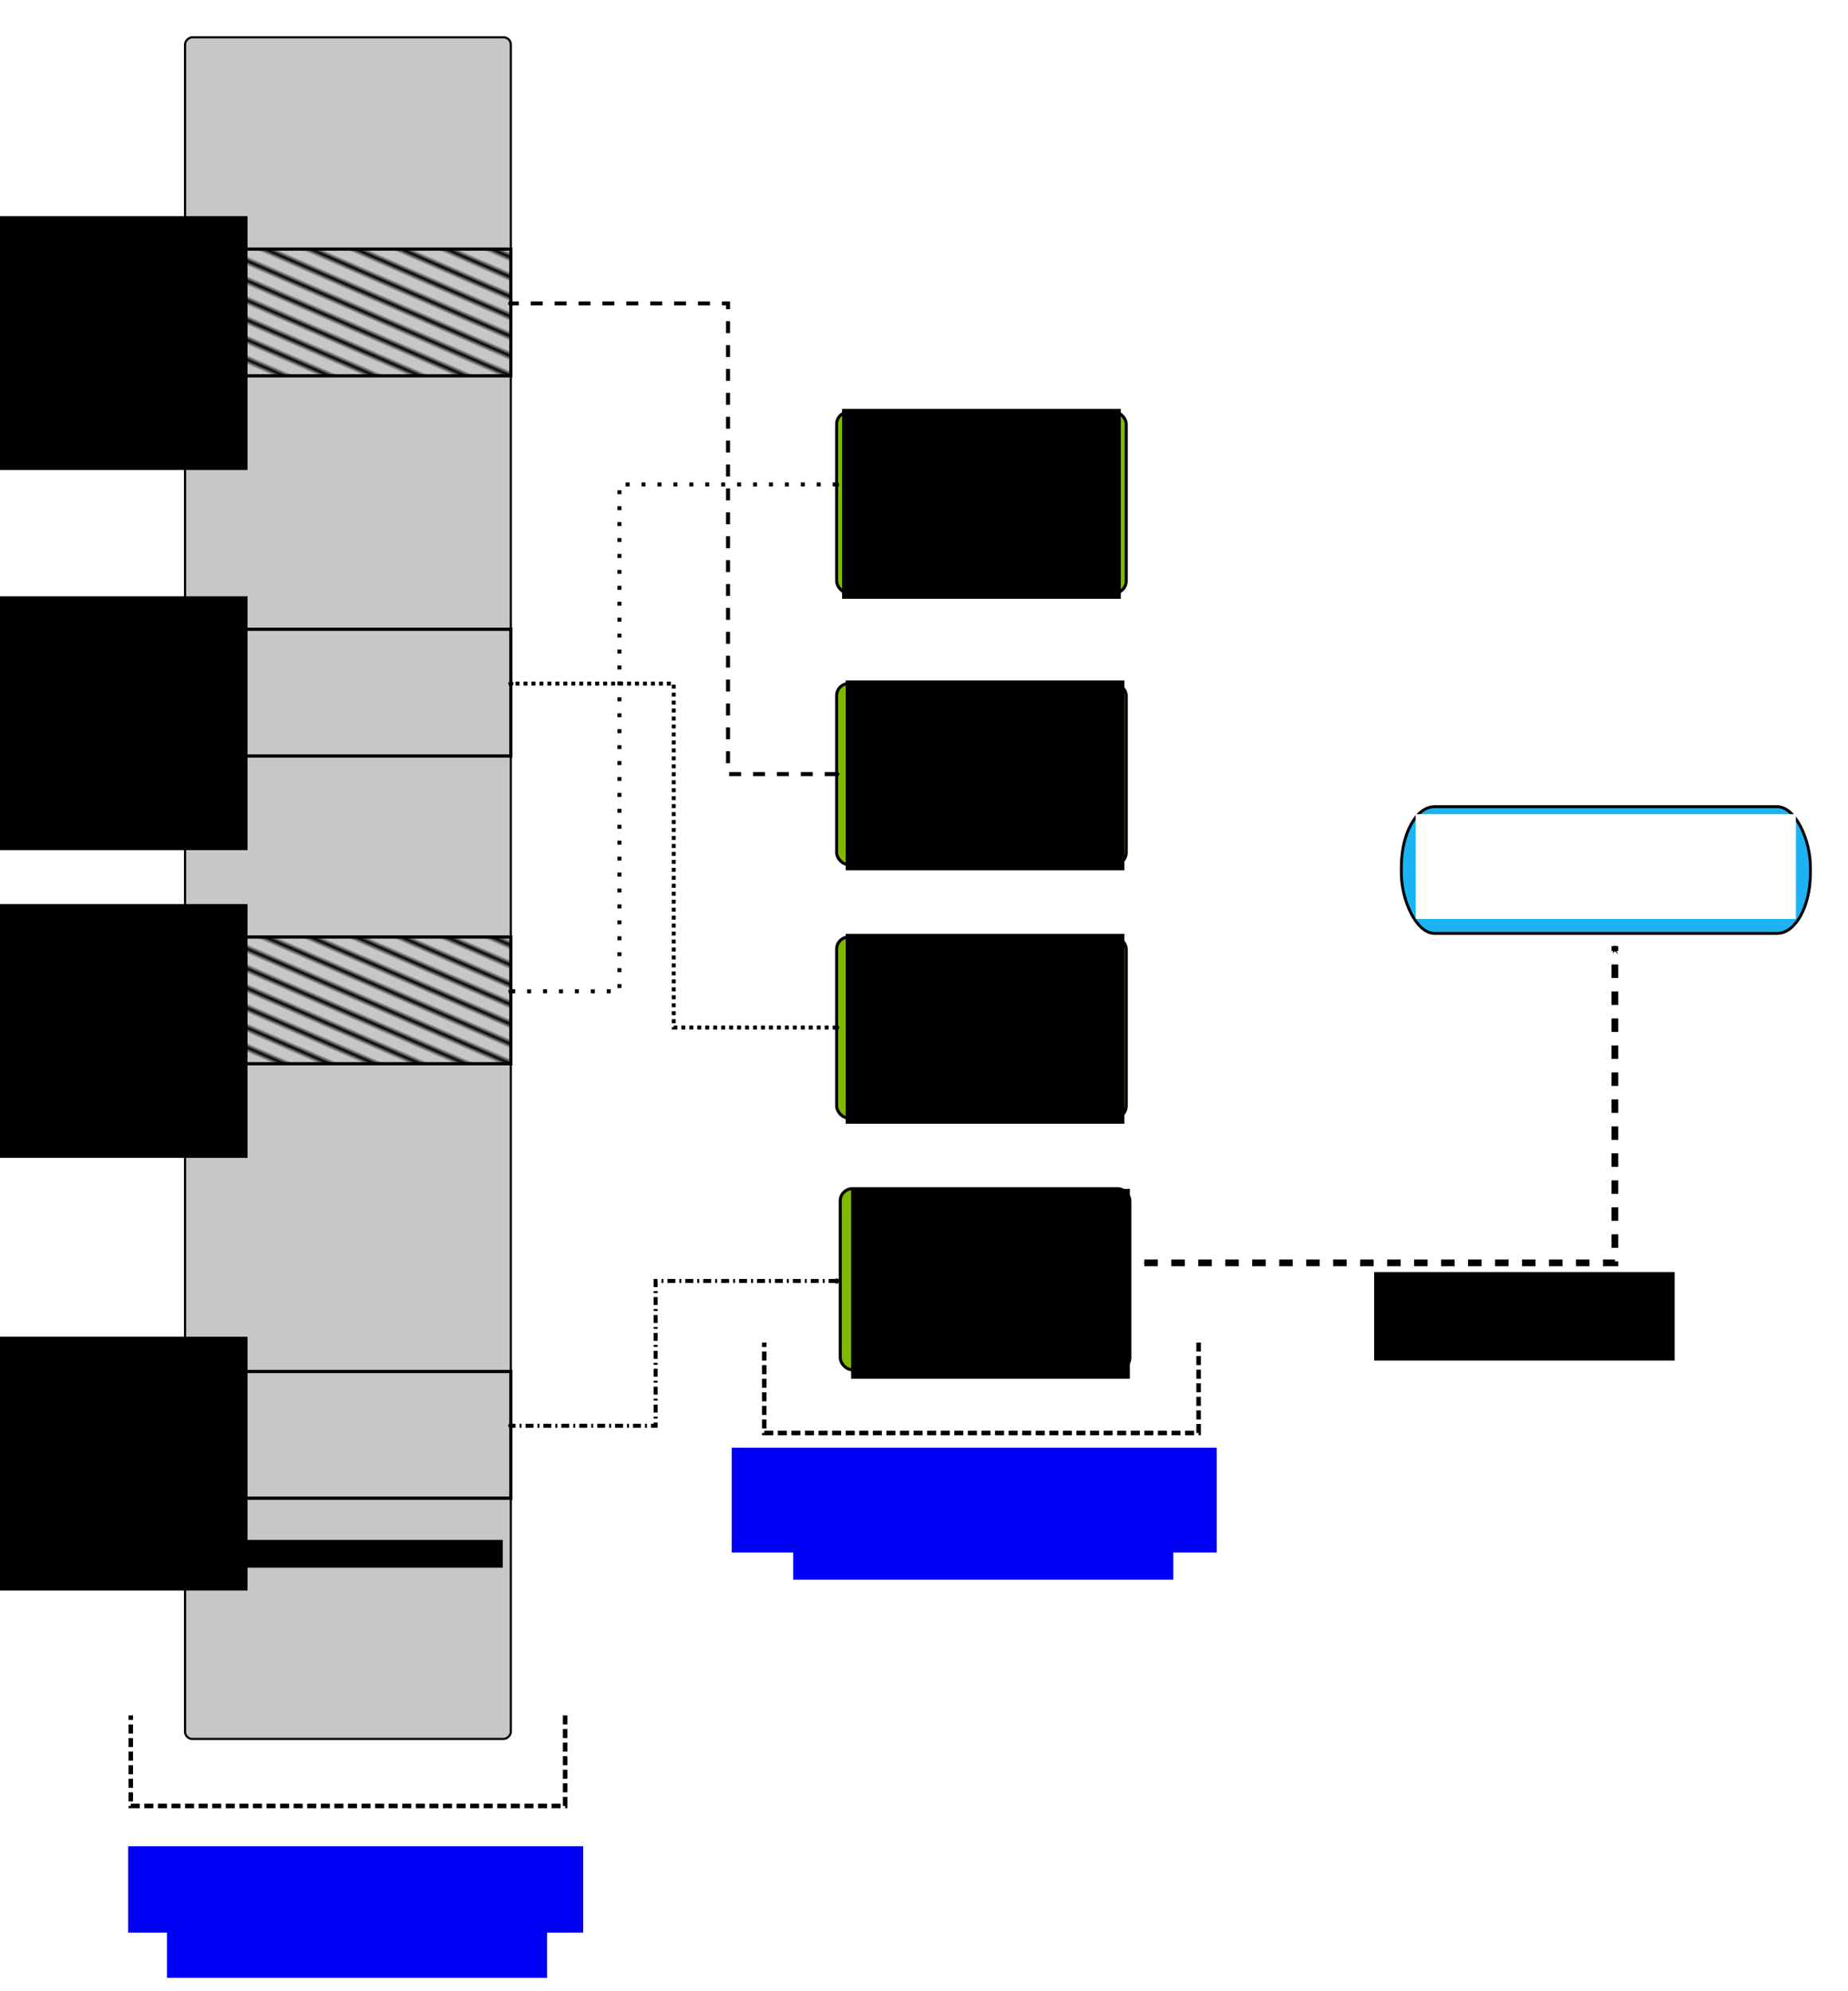 <?xml version="1.0" encoding="UTF-8" standalone="no"?>
<!-- Created with Inkscape (http://www.inkscape.org/) -->

<svg
   xmlns:dc="http://purl.org/dc/elements/1.1/"
   xmlns:cc="http://creativecommons.org/ns#"
   xmlns:rdf="http://www.w3.org/1999/02/22-rdf-syntax-ns#"
   xmlns:svg="http://www.w3.org/2000/svg"
   xmlns="http://www.w3.org/2000/svg"
   xmlns:xlink="http://www.w3.org/1999/xlink"
   xmlns:sodipodi="http://sodipodi.sourceforge.net/DTD/sodipodi-0.dtd"
   xmlns:inkscape="http://www.inkscape.org/namespaces/inkscape"
   width="1021.023"
   height="1099.986"
   id="svg2"
   version="1.1"
   inkscape:version="0.48.5 r10040"
   sodipodi:docname="doc-paging-vert-data.svg"
   inkscape:export-filename="/home/rick/mnt/stuff/shared/src/virtmem/doc-paging.png"
   inkscape:export-xdpi="90"
   inkscape:export-ydpi="90">
  <defs
     id="defs4">
    <marker
       inkscape:stockid="DiamondM"
       orient="auto"
       refY="0"
       refX="0"
       id="DiamondM"
       style="overflow:visible">
      <path
         id="path5645"
         d="M 0,-7.071 -7.071,0 0,7.071 7.071,0 0,-7.071 z"
         style="fill-rule:evenodd;stroke:#000000;stroke-width:1pt"
         transform="scale(0.4,0.4)"
         inkscape:connector-curvature="0" />
    </marker>
    <marker
       inkscape:stockid="DotM"
       orient="auto"
       refY="0"
       refX="0"
       id="DotM"
       style="overflow:visible">
      <path
         id="path5627"
         d="m -2.5,-1 c 0,2.76 -2.24,5 -5,5 -2.76,0 -5,-2.24 -5,-5 0,-2.76 2.24,-5 5,-5 2.76,0 5,2.24 5,5 z"
         style="fill-rule:evenodd;stroke:#000000;stroke-width:1pt"
         transform="matrix(0.4,0,0,0.4,2.96,0.4)"
         inkscape:connector-curvature="0" />
    </marker>
    <marker
       inkscape:stockid="Arrow2Sstart"
       orient="auto"
       refY="0"
       refX="0"
       id="Arrow2Sstart"
       style="overflow:visible">
      <path
         id="path5593"
         style="fill-rule:evenodd;stroke-width:0.625;stroke-linejoin:round"
         d="M 8.719,4.034 -2.207,0.016 8.719,-4.002 c -1.745,2.372 -1.735,5.617 -6e-7,8.035 z"
         transform="matrix(0.3,0,0,0.3,-0.69,0)"
         inkscape:connector-curvature="0" />
    </marker>
    <marker
       inkscape:stockid="SquareL"
       orient="auto"
       refY="0"
       refX="0"
       id="SquareL"
       style="overflow:visible">
      <path
         id="path5633"
         d="M -5,-5 -5,5 5,5 5,-5 -5,-5 z"
         style="fill-rule:evenodd;stroke:#000000;stroke-width:1pt"
         transform="scale(0.8,0.8)"
         inkscape:connector-curvature="0" />
    </marker>
    <marker
       inkscape:stockid="EmptyDiamondM"
       orient="auto"
       refY="0"
       refX="0"
       id="EmptyDiamondM"
       style="overflow:visible">
      <path
         id="path5672"
         d="M 0,-7.071 -7.071,0 0,7.071 7.071,0 0,-7.071 z"
         style="fill:#ffffff;fill-rule:evenodd;stroke:#000000;stroke-width:1pt"
         transform="scale(0.4,0.4)"
         inkscape:connector-curvature="0" />
    </marker>
    <marker
       style="overflow:visible"
       id="DistanceStart"
       refX="0"
       refY="0"
       orient="auto"
       inkscape:stockid="DistanceStart">
      <g
         id="g2300">
        <path
           style="fill:none;stroke:#ffffff;stroke-width:1.15;stroke-linecap:square"
           d="M 0,0 2,0"
           id="path2306"
           inkscape:connector-curvature="0" />
        <path
           style="fill:#000000;fill-rule:evenodd;stroke:none"
           d="M 0,0 13,4 9,0 13,-4 0,0 z"
           id="path2302"
           inkscape:connector-curvature="0" />
        <path
           style="fill:none;stroke:#000000;stroke-width:1;stroke-linecap:square"
           d="M 0,-4 0,40"
           id="path2304"
           inkscape:connector-curvature="0" />
      </g>
    </marker>
    <marker
       inkscape:stockid="Arrow1Mstart"
       orient="auto"
       refY="0"
       refX="0"
       id="Arrow1Mstart"
       style="overflow:visible">
      <path
         id="path5569"
         d="M 0,0 5,-5 -12.5,0 5,5 0,0 z"
         style="fill-rule:evenodd;stroke:#000000;stroke-width:1pt"
         transform="matrix(0.4,0,0,0.4,4,0)"
         inkscape:connector-curvature="0" />
    </marker>
    <marker
       inkscape:stockid="Arrow2Lend"
       orient="auto"
       refY="0"
       refX="0"
       id="Arrow2Lend"
       style="overflow:visible">
      <path
         id="path5584"
         style="fill-rule:evenodd;stroke-width:0.625;stroke-linejoin:round"
         d="M 8.719,4.034 -2.207,0.016 8.719,-4.002 c -1.745,2.372 -1.735,5.617 -6e-7,8.035 z"
         transform="matrix(-1.1,0,0,-1.1,-1.1,0)"
         inkscape:connector-curvature="0" />
    </marker>
    <marker
       inkscape:stockid="Arrow1Lstart"
       orient="auto"
       refY="0"
       refX="0"
       id="Arrow1Lstart"
       style="overflow:visible">
      <path
         id="path5563"
         d="M 0,0 5,-5 -12.5,0 5,5 0,0 z"
         style="fill-rule:evenodd;stroke:#000000;stroke-width:1pt"
         transform="matrix(0.8,0,0,0.8,10,0)"
         inkscape:connector-curvature="0" />
    </marker>
    <pattern
       inkscape:collect="always"
       xlink:href="#pattern5410"
       id="pattern5424"
       patternTransform="matrix(-0.999,2.292,-9.167,-3.995,-230,-97.637)" />
    <pattern
       inkscape:collect="always"
       xlink:href="#pattern5418"
       id="pattern5422"
       patternTransform="matrix(-0.999,2.292,-9.167,-3.995,-230,522.363)" />
    <pattern
       inkscape:collect="always"
       xlink:href="#pattern5414"
       id="pattern5418"
       patternTransform="matrix(-0.999,2.292,-9.167,-3.995,-230,282.363)" />
    <pattern
       inkscape:collect="always"
       xlink:href="#pattern5410"
       id="pattern5414"
       patternTransform="matrix(-0.999,2.292,-9.167,-3.995,-230,112.363)" />
    <pattern
       inkscape:collect="always"
       xlink:href="#Strips1_3"
       id="pattern5410"
       patternTransform="matrix(-0.999,2.292,-9.167,-3.995,0,0)" />
    <pattern
       inkscape:stockid="Stripes 1:3"
       id="Strips1_3"
       patternTransform="translate(0,0) scale(10,10)"
       height="1"
       width="4"
       patternUnits="userSpaceOnUse"
       inkscape:collect="always">
      <rect
         id="rect4581"
         height="2"
         width="1"
         y="-0.5"
         x="0"
         style="fill:black;stroke:none" />
    </pattern>
    <marker
       inkscape:stockid="Arrow1Mend"
       orient="auto"
       refY="0"
       refX="0"
       id="Arrow1Mend"
       style="overflow:visible">
      <path
         id="path3943"
         d="M 0,0 5,-5 -12.5,0 5,5 0,0 z"
         style="fill-rule:evenodd;stroke:#000000;stroke-width:1pt"
         transform="matrix(-0.4,0,0,-0.4,-4,0)"
         inkscape:connector-curvature="0" />
    </marker>
    <marker
       inkscape:stockid="Arrow2Mend"
       orient="auto"
       refY="0"
       refX="0"
       id="Arrow2Mend"
       style="overflow:visible">
      <path
         id="path3961"
         style="fill-rule:evenodd;stroke-width:0.625;stroke-linejoin:round"
         d="M 8.719,4.034 -2.207,0.016 8.719,-4.002 c -1.745,2.372 -1.735,5.617 -6e-7,8.035 z"
         transform="scale(-0.6,-0.6)"
         inkscape:connector-curvature="0" />
    </marker>
  </defs>
  <sodipodi:namedview
     id="base"
     pagecolor="#ffffff"
     bordercolor="#666666"
     borderopacity="1.0"
     inkscape:pageopacity="1"
     inkscape:pageshadow="2"
     inkscape:zoom="0.7"
     inkscape:cx="532.15991"
     inkscape:cy="511.91624"
     inkscape:document-units="px"
     inkscape:current-layer="layer1"
     showgrid="true"
     inkscape:window-width="1881"
     inkscape:window-height="1140"
     inkscape:window-x="37"
     inkscape:window-y="-3"
     inkscape:window-maximized="1"
     fit-margin-top="20"
     fit-margin-left="20"
     fit-margin-right="20"
     fit-margin-bottom="20">
    <inkscape:grid
       type="xygrid"
       id="grid2985"
       empspacing="5"
       visible="true"
       enabled="true"
       snapvisiblegridlinesonly="true"
       originx="52.242px"
       originy="-77.627px" />
  </sodipodi:namedview>
  <g
     inkscape:label="Laag 1"
     inkscape:groupmode="layer"
     id="layer1"
     transform="translate(52.242,125.25)">
    <rect
       style="fill:#c7c7c7;fill-opacity:1;stroke:#000000;stroke-width:1.2;stroke-linecap:butt;stroke-linejoin:miter;stroke-miterlimit:4;stroke-opacity:1;stroke-dasharray:none"
       id="rect2987"
       width="940"
       height="180"
       x="-835.363"
       y="50"
       ry="4"
       transform="matrix(0,-1,1,0,0,0)" />
    <g
       id="g3779"
       transform="translate(-520,35.001)">
      <path
         sodipodi:nodetypes="cccc"
         inkscape:connector-curvature="0"
         id="path3757"
         d="m 140,812.362 c 60,-65 60,-65 60,-65 l -60,-55 60,-55"
         style="fill:none;stroke:#000000;stroke-width:1px;stroke-linecap:butt;stroke-linejoin:miter;stroke-opacity:1" />
      <path
         style="fill:none;stroke:#000000;stroke-width:1px;stroke-linecap:butt;stroke-linejoin:miter;stroke-opacity:1"
         d="m 166,812.362 c 60,-65 60,-65 60,-65 l -60,-55 60,-55"
         id="path3759"
         inkscape:connector-curvature="0"
         sodipodi:nodetypes="cccc" />
      <path
         inkscape:connector-curvature="0"
         id="path3765"
         d="m 140,812.362 26,0"
         style="fill:none;stroke:#000000;stroke-width:1.612px;stroke-linecap:butt;stroke-linejoin:miter;stroke-opacity:1" />
      <path
         inkscape:connector-curvature="0"
         id="path3767"
         d="m 200,637.362 26,0"
         style="fill:#ffffff;stroke:#000000;stroke-width:1.612px;stroke-linecap:butt;stroke-linejoin:miter;stroke-opacity:1" />
    </g>
    <flowRoot
       xml:space="preserve"
       id="flowRoot3787"
       style="font-size:16px;font-style:normal;font-variant:normal;font-weight:normal;font-stretch:normal;text-align:center;line-height:125%;letter-spacing:0px;word-spacing:0px;writing-mode:lr-tb;text-anchor:middle;fill:#000000;fill-opacity:1;stroke:none;font-family:Sans;-inkscape-font-specification:Sans"
       transform="translate(-14.469,356.651)"><flowRegion
         id="flowRegion3789"><rect
           id="rect3791"
           width="171.071"
           height="15.357"
           x="68.929"
           y="368.737"
           style="font-size:16px;font-style:normal;font-variant:normal;font-weight:normal;font-stretch:normal;text-align:center;line-height:125%;writing-mode:lr-tb;text-anchor:middle;fill:#000000;font-family:Sans;-inkscape-font-specification:Sans" /></flowRegion><flowPara
         id="flowPara3793">Page 1</flowPara></flowRoot>    <rect
       style="fill:#80bd00;fill-opacity:1;stroke:#000000;stroke-width:1.687;stroke-linecap:butt;stroke-linejoin:miter;stroke-miterlimit:4;stroke-opacity:1;stroke-dasharray:none"
       id="rect3795"
       width="160"
       height="100"
       x="410"
       y="102.363"
       ry="6.667" />
    <rect
       ry="6.667"
       y="252.363"
       x="410"
       height="100"
       width="160"
       id="rect3870"
       style="fill:#80b800;fill-opacity:1;stroke:#000000;stroke-width:1.687;stroke-linecap:butt;stroke-linejoin:miter;stroke-miterlimit:4;stroke-opacity:1;stroke-dasharray:none" />
    <rect
       style="fill:#80b800;fill-opacity:1;stroke:#000000;stroke-width:1.687;stroke-linecap:butt;stroke-linejoin:miter;stroke-miterlimit:4;stroke-opacity:1;stroke-dasharray:none"
       id="rect3882"
       width="160"
       height="100"
       x="410"
       y="392.363"
       ry="6.667" />
    <rect
       ry="6.667"
       y="531.396"
       x="412"
       height="100"
       width="160"
       id="rect3894"
       style="fill:#80b800;fill-opacity:1;stroke:#000000;stroke-width:1.687;stroke-linecap:butt;stroke-linejoin:miter;stroke-miterlimit:4;stroke-opacity:1;stroke-dasharray:none" />
    <flowRoot
       transform="translate(339.719,203.571)"
       style="font-size:28px;font-style:normal;font-variant:normal;font-weight:normal;font-stretch:normal;text-align:center;line-height:125%;letter-spacing:0px;word-spacing:0px;writing-mode:lr-tb;text-anchor:middle;fill:#000000;fill-opacity:1;stroke:none;font-family:Monospace;-inkscape-font-specification:Monospace"
       id="flowRoot3896"
       xml:space="preserve"><flowRegion
         id="flowRegion3898"><rect
           style="font-size:28px;font-style:normal;font-variant:normal;font-weight:normal;font-stretch:normal;text-align:center;line-height:125%;writing-mode:lr-tb;text-anchor:middle;font-family:Monospace;-inkscape-font-specification:Monospace"
           y="327.912"
           x="78.287"
           height="104.881"
           width="153.994"
           id="rect3900" /></flowRegion><flowPara
         id="flowPara9440">0xFDFF</flowPara><flowPara
         id="flowPara9442">---</flowPara><flowPara
         id="flowPara9444">0xFFFF</flowPara></flowRoot>    <path
       inkscape:connector-curvature="0"
       id="path3926"
       d="m -244.919,771.588 c -0.397,-0.161 -15.53,-8.033 -33.627,-17.493 -18.098,-9.46 -33.04,-17.226 -33.205,-17.258 -0.165,-0.032 -13.274,7.948 -29.132,17.734 -15.858,9.786 -28.96,17.792 -29.117,17.792 -0.157,0 -13.051,-7.878 -28.653,-17.507 l -28.369,-17.507 0,-7.13 0,-7.13 2.027,1.241 c 1.115,0.682 13.866,8.548 28.337,17.479 14.471,8.931 26.467,16.239 26.66,16.239 0.192,0 13.28,-7.98 29.084,-17.734 15.804,-9.754 28.875,-17.761 29.046,-17.794 0.172,-0.033 15.467,7.851 33.99,17.521 l 33.678,17.58 9.9e-4,7.13 c 0.001,6.982 -0.014,7.124 -0.721,6.837 l -1e-5,0 z"
       style="fill:#ffffff;fill-opacity:1;stroke:#00a000;stroke-width:0.005;stroke-linecap:butt;stroke-linejoin:miter;stroke-miterlimit:4;stroke-opacity:1;stroke-dasharray:none" />
    <path
       style="fill:none;stroke:#000000;stroke-width:2.2;stroke-linecap:butt;stroke-linejoin:miter;stroke-miterlimit:4;stroke-opacity:1;stroke-dasharray:6.6, 6.6;stroke-dashoffset:0;marker-start:url(#DotM);marker-end:url(#DotM)"
       d="m 410,302.363 -60,0 0,-260 -120,0"
       id="path4558"
       inkscape:connector-curvature="0"
       sodipodi:nodetypes="cccc" />
    <path
       inkscape:connector-curvature="0"
       id="path4748"
       d="m 410,582.363 -100,0 0,80 -80,0"
       style="fill:none;stroke:#000000;stroke-width:2.2;stroke-linecap:butt;stroke-linejoin:miter;stroke-miterlimit:4;stroke-opacity:1;stroke-dasharray:4.4, 2.2, 1.1, 2.2;stroke-dashoffset:0;marker-start:url(#DotM);marker-end:url(#DotM)"
       sodipodi:nodetypes="cccc" />
    <path
       style="fill:none;stroke:#000000;stroke-width:2.2;stroke-linecap:butt;stroke-linejoin:miter;stroke-miterlimit:4;stroke-opacity:1;stroke-dasharray:2.2, 6.6;stroke-dashoffset:0;marker-start:url(#DotM);marker-end:url(#DotM)"
       d="m 410,142.363 -120,0 0,280 -60,0"
       id="path4750"
       inkscape:connector-curvature="0"
       sodipodi:nodetypes="cccc" />
    <rect
       style="fill:url(#pattern5424);fill-opacity:1;stroke:#000000;stroke-width:1.775;stroke-linecap:butt;stroke-linejoin:miter;stroke-miterlimit:4.4;stroke-opacity:1;stroke-dasharray:none;stroke-dashoffset:0"
       id="rect5404"
       width="180"
       height="70"
       x="50"
       y="12.363"
       ry="0" />
    <rect
       ry="0"
       y="222.363"
       x="50"
       height="70"
       width="180"
       id="rect5412"
       style="fill:url(#pattern5414);fill-opacity:1;stroke:#000000;stroke-width:1.775;stroke-linecap:butt;stroke-linejoin:miter;stroke-miterlimit:4.4;stroke-opacity:1;stroke-dasharray:none;stroke-dashoffset:0" />
    <rect
       style="fill:url(#pattern5418);fill-opacity:1;stroke:#000000;stroke-width:1.775;stroke-linecap:butt;stroke-linejoin:miter;stroke-miterlimit:4.4;stroke-opacity:1;stroke-dasharray:none;stroke-dashoffset:0"
       id="rect5416"
       width="180"
       height="70"
       x="50"
       y="392.363"
       ry="0" />
    <rect
       ry="0"
       y="632.363"
       x="50"
       height="70"
       width="180"
       id="rect5420"
       style="fill:url(#pattern5422);fill-opacity:1;stroke:#000000;stroke-width:1.775;stroke-linecap:butt;stroke-linejoin:miter;stroke-miterlimit:4.4;stroke-opacity:1;stroke-dasharray:none;stroke-dashoffset:0" />
    <path
       sodipodi:nodetypes="cccc"
       inkscape:connector-curvature="0"
       id="path5426"
       d="m 410,442.363 -90,0 0,-190 -90,0"
       style="fill:none;stroke:#000000;stroke-width:2.2;stroke-linecap:butt;stroke-linejoin:miter;stroke-miterlimit:4;stroke-opacity:1;stroke-dasharray:2.2, 2.2;stroke-dashoffset:0;marker-start:url(#DotM);marker-end:url(#DotM)" />
    <flowRoot
       xml:space="preserve"
       id="flowRoot5476"
       style="font-size:32px;font-style:normal;font-variant:normal;font-weight:normal;font-stretch:normal;text-align:start;line-height:125%;letter-spacing:0px;word-spacing:0px;writing-mode:lr-tb;text-anchor:start;fill:#0000f4;fill-opacity:1;stroke:none;font-family:Sans;-inkscape-font-specification:Sans"
       transform="translate(-40,-149.637)"><flowRegion
         id="flowRegion5478"><rect
           id="rect5480"
           width="251.429"
           height="47.714"
           x="58.571"
           y="1044.286"
           style="font-size:32px;font-style:normal;font-variant:normal;font-weight:normal;font-stretch:normal;text-align:start;line-height:125%;writing-mode:lr-tb;text-anchor:start;fill:#0000f4;fill-opacity:1;font-family:Sans;-inkscape-font-specification:Sans" /></flowRegion><flowPara
         id="flowPara5510">Virtual memory</flowPara></flowRoot>    <flowRoot
       transform="translate(293.438,-369.814)"
       style="font-size:32px;font-style:normal;font-variant:normal;font-weight:normal;font-stretch:normal;text-align:center;line-height:125%;letter-spacing:0px;word-spacing:0px;writing-mode:lr-tb;text-anchor:middle;fill:#0000f4;fill-opacity:1;stroke:none;font-family:Sans;-inkscape-font-specification:Sans"
       id="flowRoot5492"
       xml:space="preserve"><flowRegion
         id="flowRegion5494"><rect
           style="font-size:32px;font-style:normal;font-variant:normal;font-weight:normal;font-stretch:normal;text-align:center;line-height:125%;writing-mode:lr-tb;text-anchor:middle;fill:#0000f4;fill-opacity:1;font-family:Sans;-inkscape-font-specification:Sans"
           y="1044.286"
           x="58.571"
           height="57.891"
           width="267.991"
           id="rect5496" /></flowRegion><flowPara
         id="flowPara9414">Memory pages</flowPara></flowRoot>    <path
       sodipodi:nodetypes="cccc"
       inkscape:connector-curvature="0"
       id="path5504"
       d="m 260,822.363 0,50 -240,0 0,-50"
       style="fill:none;stroke:#000000;stroke-width:2.5;stroke-linecap:butt;stroke-linejoin:miter;stroke-miterlimit:4;stroke-opacity:1;stroke-dasharray:5, 2.5;stroke-dashoffset:0" />
    <flowRoot
       xml:space="preserve"
       id="flowRoot5514"
       style="font-size:18px;font-style:normal;font-variant:normal;font-weight:normal;font-stretch:normal;text-align:start;line-height:125%;letter-spacing:0px;word-spacing:0px;writing-mode:lr-tb;text-anchor:start;fill:#0000f4;fill-opacity:1;stroke:none;font-family:Sans;-inkscape-font-specification:Sans"
       transform="translate(-277.188,-79.391)"><flowRegion
         id="flowRegion5516"><rect
           id="rect5518"
           width="210"
           height="32.957"
           x="317.188"
           y="1013.797"
           style="font-size:18px;font-style:normal;font-variant:normal;font-weight:normal;font-stretch:normal;text-align:start;line-height:125%;writing-mode:lr-tb;text-anchor:start;fill:#0000f4;fill-opacity:1;font-family:Sans;-inkscape-font-specification:Sans" /></flowRegion><flowPara
         id="flowPara5522">(SD card, SPI RAM , ...)</flowPara></flowRoot>    <path
       style="fill:none;stroke:#000000;stroke-width:2.5;stroke-linecap:butt;stroke-linejoin:miter;stroke-miterlimit:4;stroke-opacity:1;stroke-dasharray:5, 2.5;stroke-dashoffset:0"
       d="m 610,616.363 0,50 -240,0 0,-50"
       id="path5543"
       inkscape:connector-curvature="0"
       sodipodi:nodetypes="cccc" />
    <rect
       style="fill:#1bb3f4;fill-opacity:1;stroke:#000000;stroke-width:1.592;stroke-linecap:butt;stroke-linejoin:miter;stroke-miterlimit:4;stroke-opacity:1;stroke-dasharray:none;stroke-dashoffset:0"
       id="rect5545"
       width="226"
       height="70"
       x="722"
       y="320.363"
       ry="33.333"
       rx="18.365" />
    <flowRoot
       xml:space="preserve"
       id="flowRoot5547"
       style="font-size:24px;font-style:normal;font-variant:normal;font-weight:bold;font-stretch:normal;text-align:center;line-height:125%;letter-spacing:0px;word-spacing:0px;writing-mode:lr-tb;text-anchor:middle;fill:#ffffff;fill-opacity:1;stroke:none;font-family:Sans;-inkscape-font-specification:Sans Bold"
       transform="translate(-27.203,-186.913)"><flowRegion
         id="flowRegion5549"><rect
           id="rect5551"
           width="210.06"
           height="57.861"
           x="757.143"
           y="511.415"
           style="font-size:24px;font-style:normal;font-variant:normal;font-weight:bold;font-stretch:normal;text-align:center;line-height:125%;writing-mode:lr-tb;text-anchor:middle;fill:#ffffff;fill-opacity:1;font-family:Sans;-inkscape-font-specification:Sans Bold" /></flowRegion><flowPara
         id="flowPara5553"
         style="font-weight:normal;-inkscape-font-specification:Sans">Virtual pointer</flowPara><flowPara
         id="flowPara5555">0xFEEF</flowPara></flowRoot>    <path
       style="fill:none;stroke:#000000;stroke-width:3.726;stroke-linecap:butt;stroke-linejoin:miter;stroke-miterlimit:4;stroke-opacity:1;stroke-dasharray:7.453, 7.453;stroke-dashoffset:0;marker-start:url(#Arrow1Mstart);marker-mid:none;marker-end:url(#Arrow1Mend)"
       d="m 580,572.363 260,-10e-6 0,-175"
       id="path5557"
       inkscape:connector-curvature="0"
       sodipodi:nodetypes="ccc" />
    <flowRoot
       xml:space="preserve"
       id="flowRoot9446"
       style="font-size:28px;font-style:normal;font-variant:normal;font-weight:normal;font-stretch:normal;text-align:center;line-height:125%;letter-spacing:0px;word-spacing:0px;writing-mode:lr-tb;text-anchor:middle;fill:#000000;fill-opacity:1;stroke:none;font-family:Monospace;-inkscape-font-specification:Monospace"
       transform="translate(336.719,62.735)"><flowRegion
         id="flowRegion9448"><rect
           id="rect9450"
           width="153.994"
           height="104.881"
           x="78.287"
           y="327.912"
           style="font-size:28px;font-style:normal;font-variant:normal;font-weight:normal;font-stretch:normal;text-align:center;line-height:125%;writing-mode:lr-tb;text-anchor:middle;font-family:Monospace;-inkscape-font-specification:Monospace" /></flowRegion><flowPara
         id="flowPara9452">0xADFF</flowPara><flowPara
         id="flowPara9454">---</flowPara><flowPara
         id="flowPara9456">0xAFFF</flowPara></flowRoot>    <flowRoot
       transform="translate(336.719,-77.265)"
       style="font-size:28px;font-style:normal;font-variant:normal;font-weight:normal;font-stretch:normal;text-align:center;line-height:125%;letter-spacing:0px;word-spacing:0px;writing-mode:lr-tb;text-anchor:middle;fill:#000000;fill-opacity:1;stroke:none;font-family:Monospace;-inkscape-font-specification:Monospace"
       id="flowRoot9458"
       xml:space="preserve"><flowRegion
         id="flowRegion9460"><rect
           style="font-size:28px;font-style:normal;font-variant:normal;font-weight:normal;font-stretch:normal;text-align:center;line-height:125%;writing-mode:lr-tb;text-anchor:middle;font-family:Monospace;-inkscape-font-specification:Monospace"
           y="327.912"
           x="78.287"
           height="104.881"
           width="153.994"
           id="rect9462" /></flowRegion><flowPara
         id="flowPara9464">0xA00</flowPara><flowPara
         id="flowPara9466">---</flowPara><flowPara
         id="flowPara9468">0xB00</flowPara></flowRoot>    <flowRoot
       xml:space="preserve"
       id="flowRoot9470"
       style="font-size:28px;font-style:normal;font-variant:normal;font-weight:normal;font-stretch:normal;text-align:center;line-height:125%;letter-spacing:0px;word-spacing:0px;writing-mode:lr-tb;text-anchor:middle;fill:#000000;fill-opacity:1;stroke:none;font-family:Monospace;-inkscape-font-specification:Monospace"
       transform="translate(334.719,-227.265)"><flowRegion
         id="flowRegion9472"><rect
           id="rect9474"
           width="153.994"
           height="104.881"
           x="78.287"
           y="327.912"
           style="font-size:28px;font-style:normal;font-variant:normal;font-weight:normal;font-stretch:normal;text-align:center;line-height:125%;writing-mode:lr-tb;text-anchor:middle;font-family:Monospace;-inkscape-font-specification:Monospace" /></flowRegion><flowPara
         id="flowPara9476">0xCDFF</flowPara><flowPara
         id="flowPara9478">---</flowPara><flowPara
         id="flowPara9480">0xCFFF</flowPara></flowRoot>    <flowRoot
       transform="translate(68.812,-299.391)"
       style="font-size:18px;font-style:normal;font-variant:normal;font-weight:normal;font-stretch:normal;text-align:center;line-height:125%;letter-spacing:0px;word-spacing:0px;writing-mode:lr-tb;text-anchor:middle;fill:#0000f4;fill-opacity:1;stroke:none;font-family:Sans;-inkscape-font-specification:Sans"
       id="flowRoot9492"
       xml:space="preserve"><flowRegion
         id="flowRegion9494"><rect
           style="font-size:18px;font-style:normal;font-variant:normal;font-weight:normal;font-stretch:normal;text-align:center;line-height:125%;writing-mode:lr-tb;text-anchor:middle;fill:#0000f4;fill-opacity:1;font-family:Sans;-inkscape-font-specification:Sans"
           y="1013.797"
           x="317.188"
           height="32.957"
           width="210"
           id="rect9496" /></flowRegion><flowPara
         id="flowPara9498">(in static memory)</flowPara></flowRoot>    <flowRoot
       xml:space="preserve"
       id="flowRoot3096"
       style="font-size:22px;font-style:normal;font-variant:normal;font-weight:normal;font-stretch:normal;text-align:center;line-height:125%;letter-spacing:0px;word-spacing:0px;writing-mode:lr-tb;text-anchor:middle;fill:#000000;fill-opacity:1;stroke:none;font-family:Monospace;-inkscape-font-specification:Monospace"
       transform="translate(-150.781,285.247)"><flowRegion
         id="flowRegion3098"><rect
           id="rect3100"
           width="156.994"
           height="140.205"
           x="78.287"
           y="327.912"
           style="font-size:22px;font-style:normal;font-variant:normal;font-weight:normal;font-stretch:normal;text-align:center;line-height:125%;writing-mode:lr-tb;text-anchor:middle;font-family:Monospace;-inkscape-font-specification:Monospace" /></flowRegion><flowPara
         id="flowPara3132">0xFDFF</flowPara><flowPara
         id="flowPara3134" /><flowPara
         id="flowPara3136" /><flowPara
         id="flowPara3138">0xFFFF</flowPara></flowRoot>    <flowRoot
       transform="translate(-150.781,46.247)"
       style="font-size:22px;font-style:normal;font-variant:normal;font-weight:normal;font-stretch:normal;text-align:center;line-height:125%;letter-spacing:0px;word-spacing:0px;writing-mode:lr-tb;text-anchor:middle;fill:#000000;fill-opacity:1;stroke:none;font-family:Monospace;-inkscape-font-specification:Monospace"
       id="flowRoot3140"
       xml:space="preserve"><flowRegion
         id="flowRegion3142"><rect
           style="font-size:22px;font-style:normal;font-variant:normal;font-weight:normal;font-stretch:normal;text-align:center;line-height:125%;writing-mode:lr-tb;text-anchor:middle;font-family:Monospace;-inkscape-font-specification:Monospace"
           y="327.912"
           x="78.287"
           height="140.205"
           width="156.994"
           id="rect3144" /></flowRegion><flowPara
         id="flowPara3146">0xCDFF</flowPara><flowPara
         id="flowPara3148" /><flowPara
         id="flowPara3150" /><flowPara
         id="flowPara3152">0xCFFF</flowPara></flowRoot>    <flowRoot
       xml:space="preserve"
       id="flowRoot3154"
       style="font-size:22px;font-style:normal;font-variant:normal;font-weight:normal;font-stretch:normal;text-align:center;line-height:125%;letter-spacing:0px;word-spacing:0px;writing-mode:lr-tb;text-anchor:middle;fill:#000000;fill-opacity:1;stroke:none;font-family:Monospace;-inkscape-font-specification:Monospace"
       transform="translate(-150.781,-123.753)"><flowRegion
         id="flowRegion3156"><rect
           id="rect3158"
           width="156.994"
           height="140.205"
           x="78.287"
           y="327.912"
           style="font-size:22px;font-style:normal;font-variant:normal;font-weight:normal;font-stretch:normal;text-align:center;line-height:125%;writing-mode:lr-tb;text-anchor:middle;font-family:Monospace;-inkscape-font-specification:Monospace" /></flowRegion><flowPara
         id="flowPara3160">0xADFF</flowPara><flowPara
         id="flowPara3162" /><flowPara
         id="flowPara3164" /><flowPara
         id="flowPara3166">0xAFFF</flowPara></flowRoot>    <flowRoot
       transform="translate(-150.781,-333.753)"
       style="font-size:22px;font-style:normal;font-variant:normal;font-weight:normal;font-stretch:normal;text-align:center;line-height:125%;letter-spacing:0px;word-spacing:0px;writing-mode:lr-tb;text-anchor:middle;fill:#000000;fill-opacity:1;stroke:none;font-family:Monospace;-inkscape-font-specification:Monospace"
       id="flowRoot3168"
       xml:space="preserve"><flowRegion
         id="flowRegion3170"><rect
           style="font-size:22px;font-style:normal;font-variant:normal;font-weight:normal;font-stretch:normal;text-align:center;line-height:125%;writing-mode:lr-tb;text-anchor:middle;font-family:Monospace;-inkscape-font-specification:Monospace"
           y="327.912"
           x="78.287"
           height="140.205"
           width="156.994"
           id="rect3172" /></flowRegion><flowPara
         id="flowPara3174">0xA00</flowPara><flowPara
         id="flowPara3176" /><flowPara
         id="flowPara3178" /><flowPara
         id="flowPara3180">0xB00</flowPara></flowRoot>    <flowRoot
       xml:space="preserve"
       id="flowRoot4031"
       style="font-size:20px;font-style:normal;font-variant:normal;font-weight:normal;font-stretch:normal;text-align:center;line-height:125%;letter-spacing:0px;word-spacing:0px;writing-mode:lr-tb;text-anchor:middle;fill:#000000;fill-opacity:1;stroke:none;font-family:Sans;-inkscape-font-specification:Sans"
       transform="translate(-45.062,-98.79)"><flowRegion
         id="flowRegion4033"><rect
           id="rect4035"
           width="166.004"
           height="48.913"
           x="752.059"
           y="676.227"
           style="font-size:20px;font-style:normal;font-variant:normal;font-weight:normal;font-stretch:normal;text-align:center;line-height:125%;writing-mode:lr-tb;text-anchor:middle;font-family:Sans;-inkscape-font-specification:Sans" /></flowRegion><flowPara
         id="flowPara4037">Virtual memory access</flowPara></flowRoot>  </g>
</svg>
